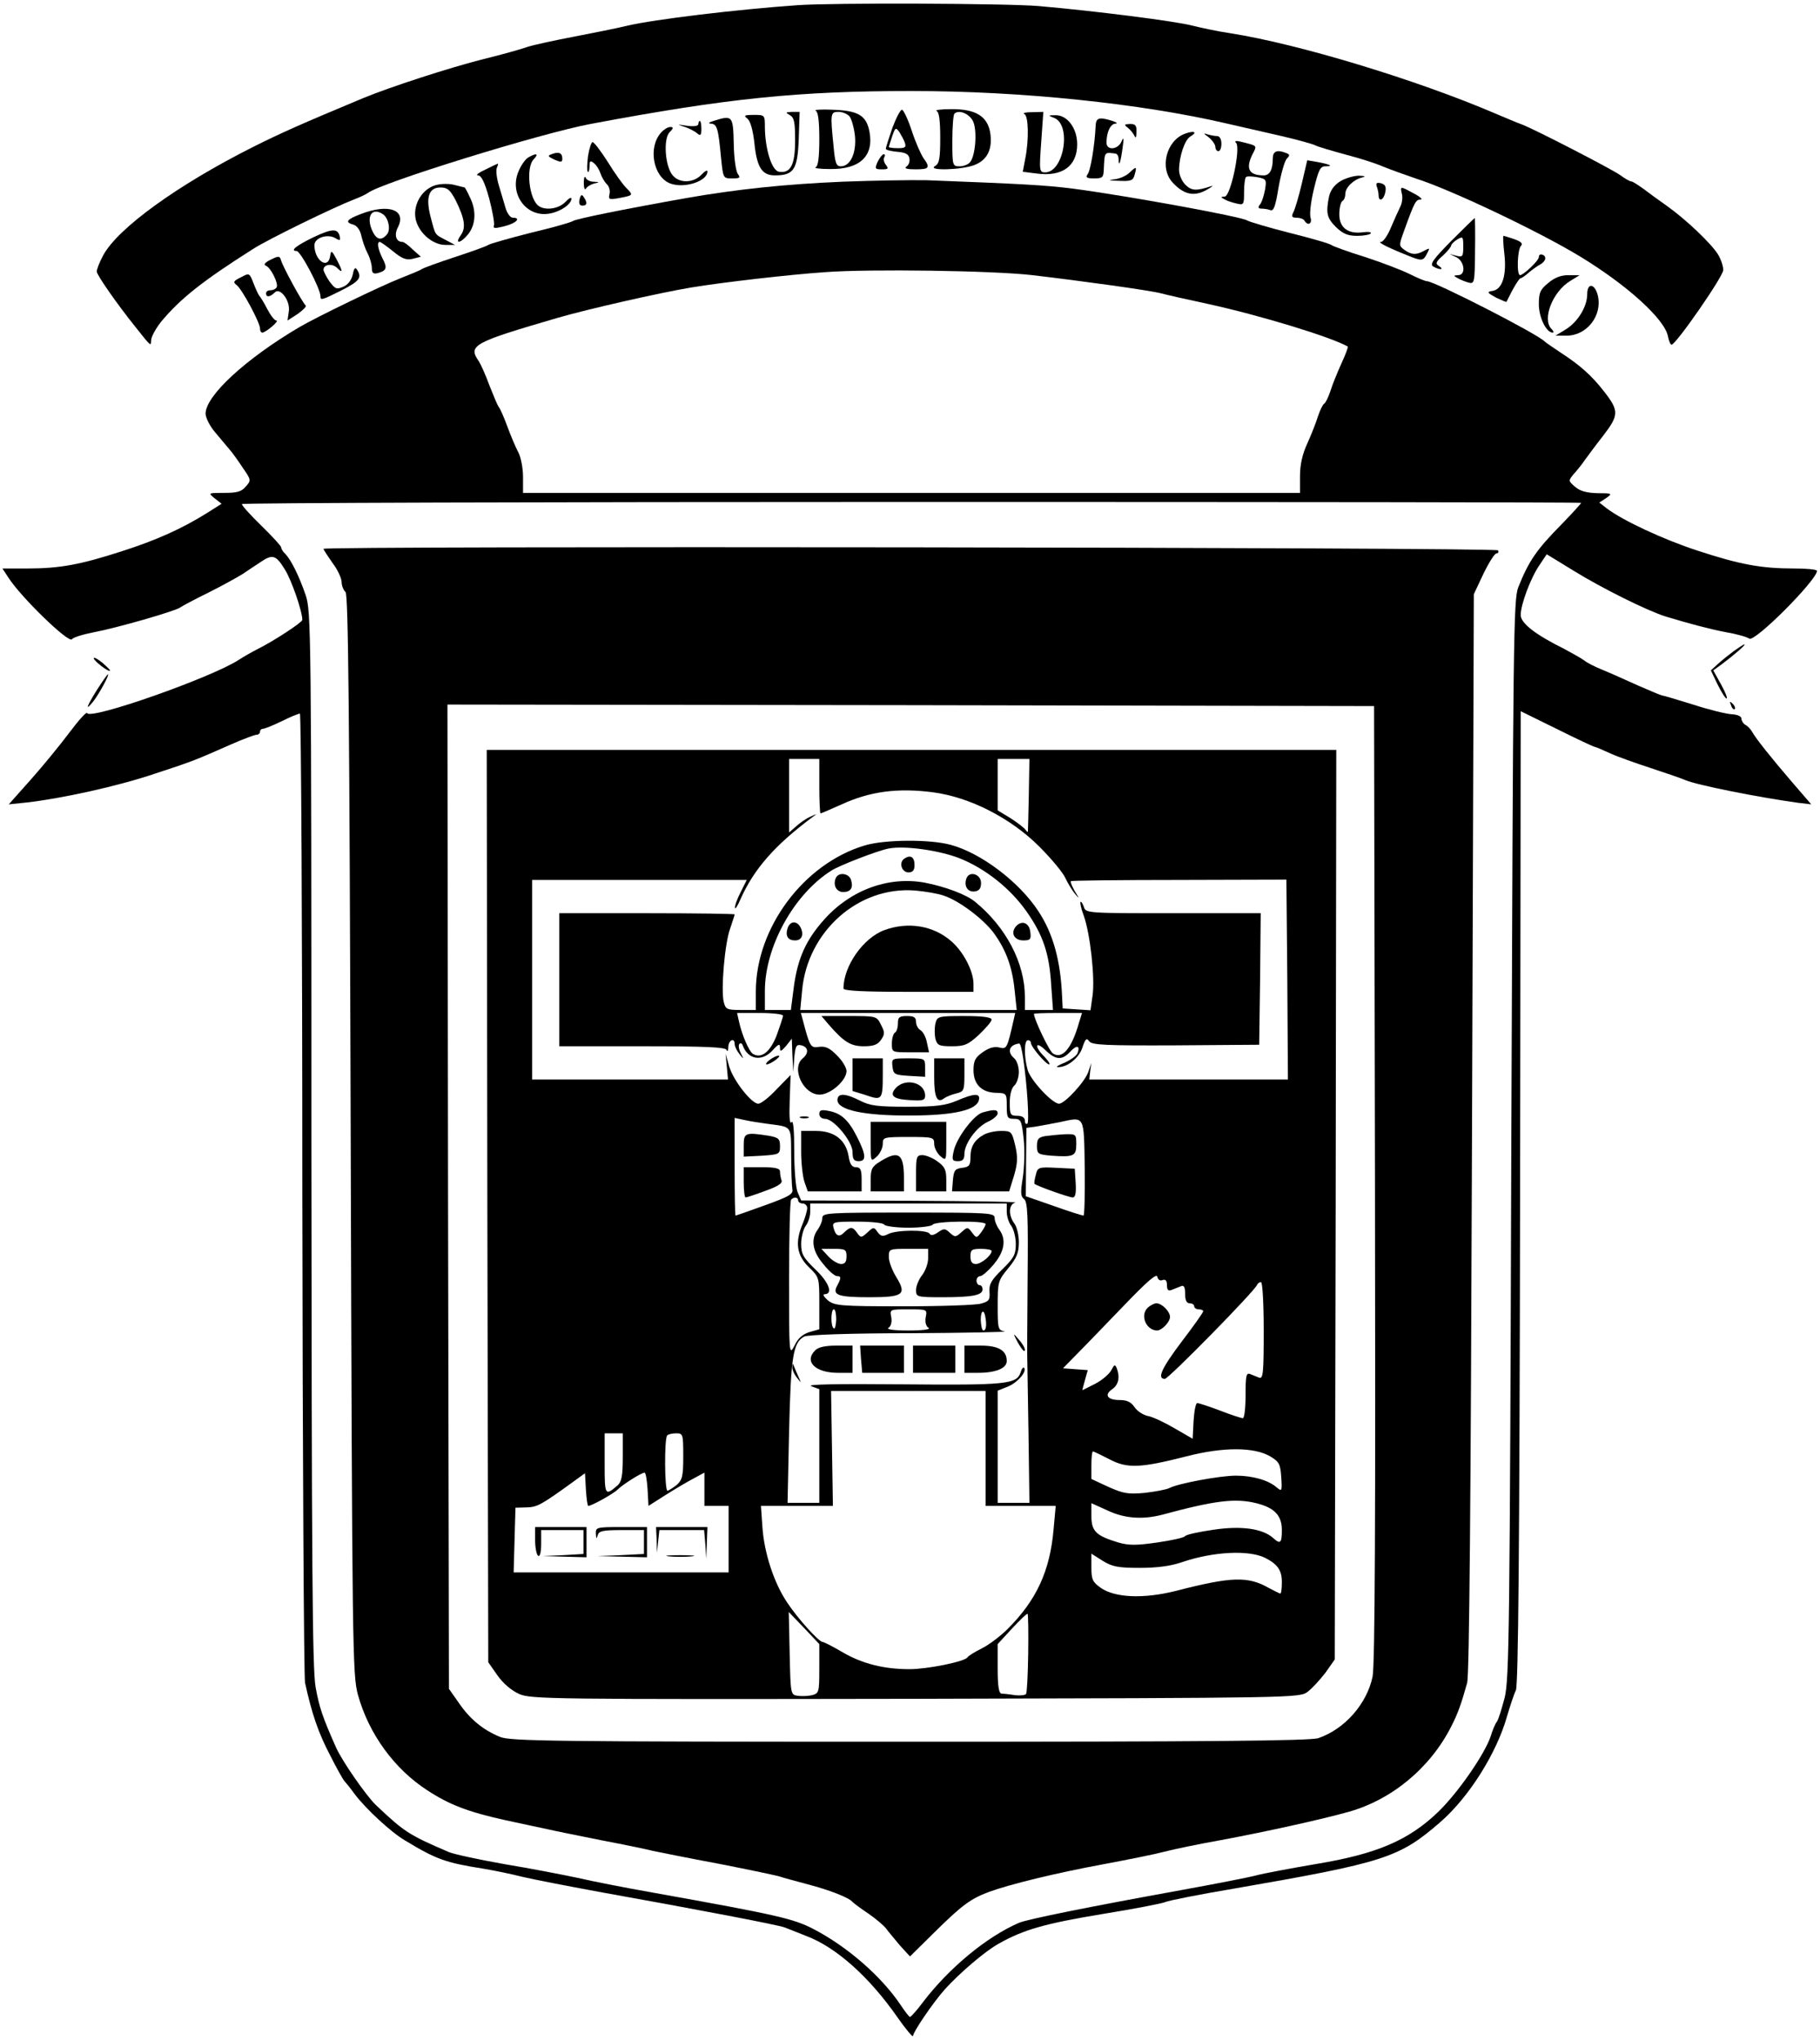 <?xml version="1.0" standalone="no"?>
<!DOCTYPE svg PUBLIC "-//W3C//DTD SVG 20010904//EN"
 "http://www.w3.org/TR/2001/REC-SVG-20010904/DTD/svg10.dtd">
<svg version="1.0" xmlns="http://www.w3.org/2000/svg"
 width="602pt" height="675pt" viewBox="0 0 602 675"
 preserveAspectRatio="xMidYMid meet">

<g transform="translate(0,675) scale(0.1,-0.1)"
fill="#000000" stroke="none">
<path d="M2640 6733 c-201 -14 -476 -47 -565 -68 -33 -8 -112 -24 -175 -36
-63 -12 -133 -27 -155 -34 -22 -8 -87 -26 -144 -40 -112 -28 -312 -93 -401
-130 -206 -86 -267 -113 -365 -162 -248 -125 -446 -268 -494 -358 -12 -22 -21
-46 -21 -53 0 -11 66 -106 127 -182 54 -68 52 -66 53 -45 0 11 15 38 32 60 65
78 137 135 304 241 49 32 269 139 334 164 19 7 40 17 47 22 44 34 571 197 736
228 452 85 688 109 1062 109 362 0 758 -41 1045 -108 47 -11 127 -29 179 -41
52 -12 102 -26 110 -30 9 -5 54 -18 101 -31 47 -12 103 -30 125 -40 22 -9 72
-27 110 -40 116 -37 406 -175 541 -257 155 -94 280 -207 291 -264 3 -15 8 -28
12 -28 15 1 171 226 171 247 0 13 -8 36 -17 51 -22 36 -106 116 -168 160 -27
19 -64 46 -81 59 -17 12 -34 23 -38 23 -5 0 -21 9 -37 21 -32 22 -278 149
-324 167 -17 6 -57 23 -90 37 -259 111 -651 230 -875 265 -41 6 -97 18 -125
25 -56 15 -325 49 -510 65 -108 9 -682 11 -795 3z"/>
<path d="M2698 6384 c8 -4 12 -33 12 -94 0 -61 -4 -90 -12 -93 -7 -3 13 -6 46
-6 100 -2 147 43 132 123 -10 54 -37 70 -119 73 -40 2 -66 0 -59 -3z m112 -19
c7 -9 15 -38 18 -65 5 -56 -15 -100 -47 -100 -15 0 -19 11 -24 68 -11 108 -10
112 17 112 13 0 29 -7 36 -15z"/>
<path d="M2952 6328 c-12 -35 -22 -66 -22 -70 0 -4 17 -8 37 -10 28 -2 39 -8
41 -22 2 -10 -2 -22 -10 -27 -8 -6 2 -9 30 -9 46 0 50 5 26 38 -8 12 -26 52
-38 89 -12 37 -27 68 -32 70 -5 2 -19 -25 -32 -59z m41 -50 c5 -15 1 -18 -23
-18 -17 0 -30 2 -30 4 0 1 5 17 11 35 10 29 12 31 24 14 6 -10 15 -26 18 -35z"/>
<path d="M3098 6383 c8 -3 12 -31 12 -88 0 -69 -3 -86 -17 -94 -29 -17 92 -13
132 4 42 17 59 54 50 108 -10 54 -50 77 -130 76 -33 0 -54 -3 -47 -6z m120
-33 c15 -29 9 -114 -9 -136 -6 -8 -22 -14 -35 -14 -23 0 -24 2 -24 83 0 46 3
87 7 91 14 14 48 1 61 -24z"/>
<path d="M2613 6369 c14 -8 17 -24 17 -84 0 -80 -15 -109 -53 -103 -24 3 -46
74 -47 146 0 42 0 42 -37 42 -31 0 -34 -2 -21 -12 10 -8 18 -37 23 -78 8 -83
25 -110 68 -110 63 0 75 19 79 120 l3 90 -25 0 c-22 -1 -23 -2 -7 -11z"/>
<path d="M3388 6373 c14 -5 16 -85 3 -149 l-8 -42 47 -6 c84 -11 133 25 133
97 0 53 -33 97 -72 96 -25 0 -25 -1 -4 -9 58 -23 32 -180 -30 -180 -19 0 -20
5 -13 100 l7 100 -38 -1 c-21 0 -32 -3 -25 -6z"/>
<path d="M2360 6350 c-16 -5 -19 -8 -8 -9 20 -1 24 -17 33 -113 7 -68 7 -68
37 -68 25 0 28 2 19 14 -7 9 -13 51 -14 100 -2 94 -4 96 -67 76z"/>
<path d="M3624 6333 c-3 -64 -17 -149 -27 -160 -7 -10 -2 -13 22 -13 28 0 31
3 32 30 3 59 1 57 39 52 6 -1 10 -9 10 -19 0 -29 7 -9 13 37 5 33 4 39 -3 23
-11 -28 -50 -32 -50 -5 0 35 13 62 29 63 9 1 5 4 -9 9 -45 14 -55 11 -56 -17z"/>
<path d="M2310 6340 c0 -7 -15 -9 -37 -6 -34 5 -35 5 -10 -3 16 -5 35 -15 43
-22 11 -9 14 -7 14 15 0 14 -2 26 -5 26 -3 0 -5 -5 -5 -10z"/>
<path d="M3731 6327 c9 -7 18 -19 22 -27 3 -9 6 -4 6 13 1 22 -3 27 -21 27
-20 -1 -21 -2 -7 -13z"/>
<path d="M2187 6312 c-44 -48 -27 -145 28 -168 46 -19 125 6 125 39 0 6 -9 1
-20 -11 -26 -27 -71 -29 -94 -3 -26 28 -33 122 -11 144 13 13 13 17 2 17 -8 0
-21 -8 -30 -18z"/>
<path d="M3920 6308 c-62 -22 -86 -114 -41 -162 37 -40 71 -47 112 -24 18 10
25 16 14 12 -48 -16 -64 -15 -84 5 -12 12 -21 33 -21 49 0 44 19 101 38 111
24 14 12 20 -18 9z"/>
<path d="M3998 6296 c12 -10 22 -24 22 -32 0 -8 5 -14 10 -14 6 0 10 11 10 25
0 15 -6 25 -14 25 -8 0 -23 3 -33 6 -13 5 -12 2 5 -10z"/>
<path d="M4089 6277 c15 -19 -19 -177 -38 -177 -14 -1 -14 -2 -1 -9 8 -5 26
-11 40 -14 24 -6 25 -4 25 38 0 24 3 46 6 49 3 4 20 3 38 0 30 -6 31 -8 25
-43 -4 -20 -11 -42 -17 -48 -7 -9 -5 -13 6 -13 8 0 22 -2 29 -5 11 -4 17 13
27 75 8 45 20 87 27 95 11 11 11 14 -2 19 -30 12 -44 6 -44 -18 0 -37 -10 -56
-30 -56 -50 0 -61 23 -36 72 14 26 13 26 -26 36 -29 8 -37 7 -29 -1z"/>
<path d="M1945 6234 c-3 -25 -4 -48 -1 -52 3 -3 6 5 6 18 0 19 3 20 15 10 8
-6 17 -21 21 -33 4 -12 13 -28 21 -36 8 -7 12 -23 9 -33 -4 -18 -1 -19 32 -13
47 9 48 9 23 34 -11 11 -39 50 -61 86 -23 36 -45 65 -50 65 -4 0 -11 -21 -15
-46z"/>
<path d="M1827 6241 c-17 -6 -16 -8 7 -19 21 -9 26 -9 26 3 0 19 -11 24 -33
16z"/>
<path d="M1747 6229 c-9 -5 -24 -26 -32 -46 -31 -73 24 -150 98 -140 38 5 77
31 77 50 0 6 -9 1 -20 -11 -21 -22 -64 -29 -87 -14 -33 21 -45 129 -17 156 17
18 8 21 -19 5z"/>
<path d="M2903 6215 c-10 -23 -9 -25 14 -25 21 0 23 2 13 15 -6 8 -9 19 -5 25
3 5 3 10 -2 10 -4 0 -13 -11 -20 -25z"/>
<path d="M4306 6143 c-10 -43 -23 -86 -28 -95 -7 -14 -5 -18 11 -18 11 0 23
-4 26 -10 11 -18 26 -10 20 10 -4 12 1 54 11 95 15 62 21 75 37 75 29 0 18 6
-24 14 l-35 6 -18 -77z"/>
<path d="M1605 6189 c-22 -10 -33 -19 -24 -19 11 0 22 -22 37 -76 11 -42 18
-82 16 -89 -4 -11 3 -11 35 -3 39 10 56 28 27 28 -8 0 -19 15 -24 33 -5 17
-15 51 -22 74 -7 23 -10 49 -7 57 4 9 5 16 4 15 -1 0 -20 -9 -42 -20z"/>
<path d="M3736 6179 c-10 -10 -32 -20 -50 -22 -23 -3 -19 -4 15 -5 40 -2 47 1
52 20 8 28 6 29 -17 7z"/>
<path d="M1931 6145 c0 -16 3 -25 7 -19 4 7 16 14 27 17 19 4 19 5 -2 6 -12 0
-24 7 -26 14 -3 6 -6 -1 -6 -18z"/>
<path d="M4434 6151 c-21 -13 -33 -30 -38 -51 -11 -55 -7 -71 23 -101 23 -22
39 -29 70 -29 22 0 42 4 45 8 3 5 -9 6 -25 4 -50 -7 -79 15 -79 59 0 21 5 41
10 44 6 3 10 14 10 24 0 21 27 47 55 54 14 3 11 5 -10 6 -16 0 -44 -8 -61 -18z"/>
<path d="M2785 6149 c-188 -8 -349 -25 -515 -54 -208 -37 -366 -69 -375 -76
-5 -4 -68 -22 -140 -39 -71 -18 -134 -36 -140 -40 -5 -4 -55 -22 -110 -40 -55
-18 -104 -36 -110 -40 -5 -4 -37 -17 -70 -30 -64 -25 -277 -128 -335 -162
-178 -105 -310 -227 -310 -286 0 -13 14 -41 31 -61 17 -20 38 -45 47 -56 10
-11 30 -39 45 -62 28 -40 28 -42 10 -62 -14 -17 -29 -21 -71 -21 -54 0 -54 0
-32 -18 l23 -18 -49 -31 c-80 -50 -165 -89 -281 -126 -136 -44 -205 -57 -311
-57 l-84 0 19 -29 c41 -65 201 -220 211 -205 4 6 36 16 72 23 75 14 270 70
286 82 5 4 48 27 95 50 46 23 96 51 112 61 15 10 40 27 57 38 41 28 52 26 82
-23 22 -34 58 -139 58 -167 0 -8 -93 -69 -145 -95 -22 -11 -51 -28 -65 -37
-88 -58 -494 -201 -502 -176 -2 5 -28 -24 -58 -64 -30 -40 -87 -110 -128 -156
l-73 -82 58 6 c116 13 303 54 424 95 129 42 137 46 255 98 39 17 76 31 82 31
7 0 12 5 12 10 0 6 5 10 10 10 6 0 33 11 62 25 28 14 55 25 60 25 4 0 8 -712
8 -1582 1 -871 5 -1601 9 -1623 22 -101 44 -166 83 -240 22 -44 44 -82 47 -85
3 -3 19 -22 34 -43 37 -49 120 -126 166 -153 104 -63 134 -74 261 -94 36 -6
94 -18 129 -27 34 -8 147 -30 250 -49 335 -60 596 -110 616 -118 11 -4 43 -17
71 -28 99 -37 209 -135 303 -270 28 -40 51 -67 51 -61 0 13 66 110 105 154 50
55 133 126 178 151 83 47 155 67 342 98 105 17 199 35 210 40 11 5 112 25 225
44 502 87 548 102 685 221 94 82 186 228 220 350 10 33 22 71 29 85 8 18 12
459 14 1631 l2 1607 120 -59 c66 -33 122 -59 125 -59 3 0 24 -9 48 -20 23 -11
85 -33 137 -50 52 -17 104 -35 115 -40 37 -16 236 -56 373 -75 l43 -5 -63 73
c-72 84 -119 143 -132 166 -5 9 -15 20 -23 24 -7 4 -13 14 -13 21 0 7 -13 13
-33 14 -17 1 -75 15 -127 32 -52 16 -98 30 -102 30 -3 0 -39 15 -80 33 -40 18
-93 42 -118 52 -25 10 -52 24 -60 31 -8 6 -38 23 -66 38 -95 47 -144 85 -144
112 0 35 33 123 62 165 l24 36 90 -55 c92 -57 243 -132 304 -151 80 -24 139
-40 200 -52 36 -6 70 -16 76 -21 18 -13 224 194 224 224 0 5 -35 8 -77 8 -107
0 -178 13 -318 59 -111 36 -249 100 -302 141 l-23 18 23 15 c21 15 20 16 -29
16 -36 1 -58 7 -74 21 -23 20 -23 20 -4 43 11 12 27 32 35 44 8 11 35 48 61
81 53 69 54 83 4 147 -41 53 -81 88 -141 127 -27 18 -52 35 -55 38 -19 23
-365 200 -390 200 -6 0 -32 11 -58 24 -26 13 -92 38 -147 56 -55 17 -104 35
-110 39 -5 5 -68 23 -140 41 -71 18 -134 37 -140 41 -16 12 -400 82 -575 105
-94 12 -175 16 -485 28 -49 1 -175 -1 -280 -5z m630 -309 c162 -19 387 -50
425 -60 19 -5 89 -21 155 -35 174 -38 409 -110 463 -141 2 -1 -7 -26 -21 -56
-13 -29 -30 -70 -36 -90 -7 -21 -16 -40 -21 -43 -5 -3 -14 -22 -21 -43 -6 -20
-22 -60 -35 -89 -16 -34 -24 -70 -24 -107 l0 -56 -1285 0 -1285 0 0 53 c0 28
-7 66 -16 82 -9 17 -25 55 -36 85 -11 30 -24 60 -29 65 -4 6 -17 37 -30 70
-12 33 -28 69 -35 80 -37 53 -20 62 261 144 100 29 338 83 440 100 109 18 328
43 445 51 149 11 557 5 685 -10z m1815 -753 c0 -2 -28 -33 -62 -68 -87 -88
-111 -124 -146 -211 -16 -40 -17 -169 -23 -1823 -5 -1634 -7 -1786 -22 -1849
-10 -38 -21 -74 -26 -80 -5 -6 -14 -27 -20 -47 -19 -59 -110 -190 -175 -252
-97 -93 -202 -138 -401 -171 -88 -15 -178 -32 -200 -38 -22 -6 -134 -28 -250
-49 -309 -56 -507 -96 -535 -108 -106 -46 -230 -148 -317 -262 -20 -27 -40
-49 -43 -49 -3 0 -16 17 -30 38 -64 96 -178 195 -290 253 -66 34 -117 46 -530
120 -91 16 -203 38 -250 49 -47 10 -155 31 -240 45 -85 15 -168 33 -185 40
-133 57 -148 67 -242 156 -32 31 -110 143 -131 189 -44 99 -56 133 -68 200
-11 61 -13 402 -14 1816 0 1681 -1 1743 -19 1796 -22 64 -48 116 -67 136 -8 7
-14 17 -14 22 0 4 -29 36 -65 71 -36 35 -65 67 -65 72 0 4 997 7 2215 7 1218
0 2215 -1 2215 -3z"/>
<path d="M1070 4935 c0 -3 14 -24 30 -47 17 -22 30 -51 30 -63 0 -11 6 -27 13
-33 9 -10 13 -388 17 -1795 5 -1722 6 -1784 24 -1852 36 -129 120 -245 230
-316 72 -47 134 -71 256 -98 52 -11 115 -25 140 -30 25 -6 106 -22 180 -37 74
-14 151 -30 170 -35 19 -4 118 -24 220 -43 102 -20 192 -39 200 -42 8 -3 49
-14 90 -25 73 -19 140 -45 150 -59 3 -3 26 -21 52 -38 26 -18 53 -41 60 -51 7
-10 28 -34 45 -55 l33 -36 78 77 c92 91 121 113 182 136 71 26 223 63 380 92
80 15 170 33 200 41 30 8 116 26 190 39 145 27 331 68 420 93 144 40 271 146
340 282 23 45 33 74 53 145 7 28 12 590 16 1820 l6 1780 32 68 c18 37 37 67
43 67 6 0 8 5 5 10 -6 10 -3885 15 -3885 5z m3478 -2100 c2 -1096 0 -1595 -8
-1630 -19 -90 -92 -173 -179 -203 -25 -9 -365 -12 -1351 -12 -1184 0 -1321 2
-1356 16 -56 23 -99 58 -136 112 l-33 47 -3 1628 -2 1627 1532 -2 1533 -3 3
-1580z"/>
<path d="M1612 2762 l3 -1509 30 -43 c19 -27 46 -50 72 -62 40 -17 95 -18
1311 -16 1253 3 1271 3 1297 23 15 11 41 40 59 63 l31 44 3 1504 2 1504 -1405
0 -1405 0 2 -1508z m1098 1388 c0 -49 2 -90 4 -90 2 0 32 13 68 29 95 44 187
56 303 41 123 -16 258 -85 353 -180 40 -40 79 -87 86 -104 8 -17 22 -40 31
-51 16 -19 16 -18 0 8 -9 16 -15 30 -13 33 2 2 164 4 359 4 l354 1 3 -330 2
-331 -328 0 -329 0 3 28 4 27 -10 -29 c-10 -32 -78 -106 -97 -106 -22 0 -94
77 -104 112 -12 43 -12 98 1 98 6 0 10 -4 10 -9 0 -13 50 -71 60 -71 5 0 -2
11 -15 25 -35 34 -31 55 3 22 34 -33 55 -34 82 -5 21 23 34 21 24 -5 -3 -8
-22 -22 -42 -31 -20 -8 -31 -15 -24 -15 31 -2 71 30 82 64 10 30 14 34 23 21
10 -12 54 -14 287 -13 l275 2 3 218 2 217 -289 0 c-284 0 -290 0 -296 21 -4
11 -9 19 -11 16 -2 -2 2 -23 11 -46 21 -60 37 -203 29 -262 l-7 -50 -46 3 -46
3 -2 40 c-5 119 -30 208 -78 281 -63 97 -190 193 -290 220 -69 19 -219 18
-285 -2 -201 -60 -360 -272 -360 -483 l0 -61 -50 0 c-45 0 -50 2 -56 26 -10
39 3 194 21 243 8 24 15 45 15 47 0 2 -130 4 -290 4 l-290 0 0 -220 0 -220
274 0 c210 0 276 -3 279 -12 3 -7 6 -3 6 10 1 23 21 32 21 9 0 -7 7 -22 16
-33 14 -18 15 -18 4 4 -7 13 -8 27 -4 30 4 4 9 1 11 -6 17 -46 63 -54 98 -16
20 22 25 24 25 9 0 -14 3 -13 20 6 l19 24 2 -55 3 -55 3 46 c4 41 7 46 24 42
23 -6 25 -26 4 -43 -39 -33 2 -120 56 -120 36 0 89 47 89 78 0 11 -14 35 -32
52 -23 24 -38 31 -59 28 -28 -4 -30 -1 -54 90 l-6 22 354 0 355 0 -5 -22 c-22
-97 -23 -98 -48 -92 -16 4 -34 -1 -55 -16 -24 -17 -30 -28 -30 -59 0 -47 27
-74 75 -75 34 -1 35 -2 35 -43 0 -39 2 -43 24 -43 23 0 25 -5 32 -67 4 -38 2
-95 -3 -128 -8 -49 -7 -62 4 -70 12 -9 14 -55 12 -260 -1 -138 -2 -261 -1
-275 0 -14 2 -125 4 -247 l3 -223 -52 0 -53 0 0 186 0 185 35 14 c32 14 63 50
52 62 -3 2 -8 -4 -11 -15 -13 -40 -47 -43 -391 -40 -215 2 -319 0 -302 -6 l27
-10 0 -188 0 -188 -52 0 -53 0 5 237 c6 247 13 293 50 313 11 6 156 11 352 11
183 1 323 4 311 6 -22 4 -23 9 -23 85 0 78 1 83 35 124 28 34 35 51 35 86 0
24 -7 52 -15 62 -20 27 -19 63 3 69 9 3 -146 5 -346 6 l-362 1 -12 28 c-6 15
-11 75 -11 136 0 69 -3 103 -9 95 -6 -9 -8 17 -6 71 l3 85 -46 -47 c-25 -27
-52 -48 -61 -48 -22 0 -82 76 -96 123 l-12 42 4 -42 4 -43 -324 0 -324 0 0
330 0 330 355 0 355 0 -20 -40 c-11 -21 -20 -45 -19 -52 0 -7 9 6 19 30 44 98
112 176 235 268 19 14 19 14 -5 3 -14 -6 -35 -21 -47 -32 l-23 -20 0 121 0
122 50 0 50 0 0 -90z m693 -27 c-1 -65 -3 -120 -3 -123 0 -3 -4 0 -8 6 -4 6
-26 23 -49 38 l-43 26 0 85 0 85 53 0 52 0 -2 -117z m-230 -211 c86 -34 169
-100 223 -177 54 -77 75 -139 81 -242 l6 -83 -47 0 -46 0 0 43 c0 112 -62 231
-165 315 -29 24 -99 50 -166 63 -120 22 -245 -24 -332 -121 -61 -68 -88 -128
-101 -222 l-10 -78 -43 0 -43 0 0 63 c0 146 96 320 220 398 29 18 153 66 190
73 53 10 166 -6 233 -32z m-51 -124 c51 -17 129 -76 164 -122 41 -56 62 -112
70 -190 l7 -66 -358 0 -358 0 6 63 c17 196 186 347 374 332 33 -3 76 -10 95
-17z m-532 -397 c0 -5 -10 -34 -21 -65 -22 -56 -51 -78 -79 -61 -12 8 -35 60
-45 104 l-7 31 76 0 c42 0 76 -4 76 -9z m979 -23 c-24 -85 -55 -122 -86 -102
-12 7 -63 114 -63 131 0 2 36 3 79 3 l80 0 -10 -32z m-185 -115 c14 -93 21
-215 14 -219 -5 -3 -8 2 -8 10 0 10 -9 16 -25 16 -23 0 -25 4 -25 44 0 26 6
48 15 56 8 7 15 27 15 45 0 18 -7 38 -15 45 -25 21 -17 45 16 49 4 1 9 -20 13
-46z m-849 -219 c87 -12 81 -3 82 -106 0 -51 2 -101 4 -112 3 -15 -13 -24 -91
-52 -52 -19 -96 -34 -97 -34 -2 0 -3 73 -3 161 l0 162 33 -7 c17 -4 50 -9 72
-12z m1053 -146 c1 -87 -1 -158 -4 -158 -4 0 -49 14 -99 32 l-92 32 1 113 1
113 35 5 c19 3 53 10 75 14 84 18 80 26 83 -151z m-948 -108 c0 -5 7 -10 15
-10 8 0 15 -7 15 -15 0 -9 -7 -32 -15 -52 -26 -61 -20 -104 20 -143 35 -34 35
-35 35 -120 l0 -86 -32 -9 c-23 -7 -39 -21 -50 -45 -18 -34 -18 -29 -18 221 0
141 3 259 7 262 10 10 23 8 23 -3z m690 -37 c0 -16 7 -37 15 -47 8 -11 15 -38
15 -60 0 -35 -7 -47 -45 -84 -36 -35 -44 -49 -42 -74 2 -27 -2 -32 -28 -39
-16 -5 -132 -9 -257 -9 -209 0 -228 2 -250 20 -12 11 -18 19 -11 20 29 0 16
38 -29 81 -41 40 -48 51 -48 86 0 21 7 48 15 59 8 10 15 31 15 47 l0 27 325 0
325 0 0 -27z m516 -226 c9 3 14 -2 14 -17 0 -16 4 -20 15 -16 8 3 22 9 30 12
11 5 15 -1 15 -25 0 -21 5 -31 15 -31 8 0 15 -4 15 -10 0 -5 7 -10 15 -10 8 0
15 -3 15 -6 0 -4 -31 -48 -70 -99 -68 -90 -84 -125 -57 -125 12 0 298 291 305
311 2 5 8 9 13 9 5 0 9 -70 9 -161 0 -139 -2 -160 -15 -155 -8 3 -22 9 -30 12
-13 5 -15 -6 -15 -70 0 -42 -4 -76 -9 -76 -5 0 -39 11 -75 25 -37 14 -71 25
-76 25 -5 0 -10 -27 -12 -59 l-3 -59 -59 34 c-32 19 -72 38 -88 41 -16 3 -36
16 -45 29 -11 17 -25 24 -49 24 -41 0 -53 17 -25 36 21 15 26 39 15 69 -6 14
-8 13 -18 -6 -6 -12 -30 -33 -53 -45 -24 -12 -43 -22 -43 -21 0 1 4 16 9 34
l9 32 -41 3 -41 3 49 50 c28 28 97 100 155 160 73 76 106 105 108 93 2 -10 9
-15 18 -11z m-1080 -131 c-1 -19 -4 -32 -8 -29 -11 6 -10 63 0 63 5 0 8 -15 8
-34z m296 8 c-3 -16 1 -30 9 -35 9 -5 -16 -9 -66 -9 -50 0 -75 4 -66 9 8 5 12
19 9 35 -5 26 -5 26 57 26 62 0 62 0 57 -26z m198 -4 c4 -24 1 -40 -7 -40 -5
0 -8 16 -9 35 0 34 12 37 16 5z m0 -430 l0 -190 116 0 116 0 -7 -77 c-12 -139
-57 -235 -152 -330 -23 -23 -61 -52 -85 -64 -24 -12 -45 -25 -48 -30 -9 -14
-132 -39 -192 -39 -84 0 -156 18 -221 56 -32 19 -62 34 -66 34 -12 0 -82 77
-117 130 -44 65 -76 164 -82 248 l-5 72 119 0 119 0 -3 190 -3 190 256 0 255
0 0 -190z m-1200 -28 c0 -63 -4 -82 -17 -94 -42 -36 -43 -34 -43 71 l0 101 30
0 30 0 0 -78z m200 2 c0 -66 -3 -78 -22 -95 -13 -10 -26 -18 -30 -19 -10 0
-11 174 -1 183 3 4 17 7 30 7 22 0 23 -3 23 -76z m1941 0 c30 -18 34 -25 37
-69 3 -47 2 -48 -15 -34 -27 24 -80 39 -135 39 -53 0 -192 -26 -220 -41 -10
-5 -47 -12 -82 -16 -55 -5 -71 -2 -120 20 l-56 26 0 45 c0 26 2 46 5 46 3 0
28 -12 55 -26 59 -31 102 -29 255 10 120 31 223 31 276 0z m-2255 -164 c11 0
83 40 97 54 17 17 79 56 89 56 4 0 8 -25 10 -55 l3 -55 55 35 c30 19 72 44 93
55 l37 20 0 -55 0 -55 40 0 40 0 0 -110 0 -110 -355 0 -356 0 3 107 3 107 37
1 c35 1 48 8 153 84 l40 29 3 -54 c2 -30 5 -54 8 -54z m2209 9 c61 -15 85 -41
85 -89 0 -43 -5 -48 -29 -26 -35 31 -105 41 -198 27 -48 -7 -90 -16 -93 -21
-3 -5 -44 -14 -92 -21 -69 -10 -94 -10 -129 0 -73 22 -89 37 -89 87 l0 43 53
-24 c57 -27 117 -31 182 -14 174 47 241 55 310 38z m30 -181 c41 -21 55 -41
55 -80 0 -21 -2 -38 -5 -38 -2 0 -20 9 -39 19 -68 39 -124 37 -306 -10 -107
-27 -202 -23 -249 10 -27 19 -31 28 -31 67 l0 46 38 -24 c31 -19 50 -23 122
-23 57 0 103 6 140 19 103 35 221 41 275 14z m-1475 -366 c0 -78 -1 -82 -24
-88 -13 -3 -35 -4 -47 -2 -24 3 -24 5 -27 140 l-3 137 51 -53 50 -53 0 -81z
m691 51 c-1 -70 -4 -130 -7 -135 -3 -4 -19 -6 -37 -4 -18 3 -38 5 -44 5 -9 1
-13 24 -13 83 l0 81 48 52 c26 28 49 50 51 48 2 -2 3 -60 2 -130z"/>
<path d="M2740 3363 c51 -59 74 -73 117 -73 32 0 46 5 57 21 13 19 13 25 0 50
-14 29 -16 29 -106 29 l-91 0 23 -27z"/>
<path d="M2970 3366 c0 -14 -4 -28 -10 -31 -5 -3 -10 -19 -10 -36 0 -29 0 -29
61 -29 l62 0 -7 32 c-3 18 -13 36 -21 41 -8 4 -15 17 -15 27 0 16 -7 20 -30
20 -25 0 -30 -4 -30 -24z"/>
<path d="M3094 3365 c-3 -14 -3 -36 0 -50 6 -22 12 -25 55 -25 41 0 53 5 89
38 23 22 42 44 42 50 0 8 -29 12 -90 12 -87 0 -90 -1 -96 -25z"/>
<path d="M2546 3245 c-11 -8 -15 -15 -10 -15 6 0 19 7 30 15 10 8 15 14 9 14
-5 0 -19 -6 -29 -14z"/>
<path d="M2820 3196 l0 -54 45 -14 c52 -18 55 -15 55 68 l0 54 -50 0 -50 0 0
-54z"/>
<path d="M2952 3223 c3 -26 7 -28 56 -31 l52 -3 0 30 c0 31 0 31 -56 31 -54 0
-55 0 -52 -27z"/>
<path d="M3090 3186 c0 -65 10 -86 33 -68 7 5 24 12 40 16 25 6 27 10 27 61
l0 55 -50 0 -50 0 0 -64z"/>
<path d="M2965 3154 c-25 -26 -12 -39 43 -42 45 -3 52 -1 52 15 0 42 -62 59
-95 27z"/>
<path d="M2770 3112 c0 -33 89 -52 241 -51 144 0 221 18 227 52 5 22 -15 22
-73 -3 -38 -16 -69 -20 -164 -20 -97 0 -123 3 -156 20 -49 25 -75 26 -75 2z"/>
<path d="M2710 3066 c0 -9 8 -16 19 -16 29 0 91 -75 91 -110 0 -23 4 -30 20
-30 26 0 25 20 -4 78 -29 58 -53 80 -94 88 -25 5 -32 3 -32 -10z"/>
<path d="M3250 3071 c-29 -8 -88 -86 -96 -130 -6 -27 -4 -31 15 -31 15 0 21 6
21 24 0 34 40 89 77 106 18 8 33 21 33 28 0 13 -11 14 -50 3z"/>
<path d="M2648 3053 c6 -2 18 -2 25 0 6 3 1 5 -13 5 -14 0 -19 -2 -12 -5z"/>
<path d="M2880 2973 c0 -65 0 -66 20 -48 11 10 20 29 20 42 0 22 2 23 85 23
82 0 85 -1 85 -23 0 -12 9 -30 20 -40 20 -17 20 -16 20 48 l0 65 -125 0 -125
0 0 -67z"/>
<path d="M2650 2941 c0 -37 5 -82 11 -100 l11 -31 89 0 89 0 0 40 c0 32 -4 40
-19 40 -13 0 -20 10 -24 36 -9 54 -47 84 -108 84 l-49 0 0 -69z"/>
<path d="M3255 2998 c-31 -17 -45 -39 -45 -74 0 -28 -4 -33 -27 -36 -24 -3
-28 -8 -31 -40 l-3 -38 95 0 94 0 16 52 c12 41 13 61 4 100 -11 46 -13 48 -47
48 -20 0 -45 -6 -56 -12z"/>
<path d="M2913 2910 c-28 -17 -33 -25 -33 -60 l0 -40 55 0 55 0 0 44 c0 80
-17 93 -77 56z"/>
<path d="M3030 2870 l0 -60 50 0 50 0 0 39 c0 32 -5 43 -29 60 -16 12 -39 21
-50 21 -19 0 -21 -6 -21 -60z"/>
<path d="M3359 2325 c17 -34 31 -51 31 -39 0 7 -9 22 -21 35 -16 19 -18 20
-10 4z"/>
<path d="M2696 2284 c-37 -37 1 -74 76 -74 l48 0 0 45 0 45 -54 0 c-36 0 -60
-5 -70 -16z"/>
<path d="M2848 2255 l4 -45 69 0 69 0 0 45 0 45 -73 0 -72 0 3 -45z"/>
<path d="M3020 2255 l0 -45 70 0 70 0 0 45 0 45 -70 0 -70 0 0 -45z"/>
<path d="M3190 2255 l0 -45 44 0 c60 0 96 15 96 39 0 35 -27 51 -86 51 l-54 0
0 -45z"/>
<path d="M2621 2229 c-1 -8 6 -24 15 -35 15 -19 15 -19 6 1 -5 11 -12 27 -15
35 -5 13 -6 13 -6 -1z"/>
<path d="M2992 3911 c-20 -12 -10 -46 13 -46 14 0 20 7 20 24 0 27 -13 35 -33
22z"/>
<path d="M2764 3845 c-9 -23 3 -45 25 -45 25 0 34 14 26 40 -7 23 -43 27 -51
5z"/>
<path d="M3197 3846 c-10 -26 4 -47 27 -44 15 2 21 10 21 28 0 29 -38 41 -48
16z"/>
<path d="M2605 3680 c-8 -25 1 -40 25 -40 22 0 30 19 18 43 -12 23 -35 22 -43
-3z"/>
<path d="M3360 3686 c-18 -22 -5 -46 25 -46 23 0 26 4 23 27 -3 32 -29 41 -48
19z"/>
<path d="M2925 3674 c-70 -26 -135 -119 -135 -193 0 -8 71 -11 215 -11 l215 0
0 28 c-1 42 -33 104 -73 139 -59 52 -143 66 -222 37z"/>
<path d="M2460 2963 l0 -38 60 3 c58 4 60 5 60 32 0 24 -5 28 -37 34 -77 12
-83 10 -83 -31z"/>
<path d="M2460 2840 c0 -27 3 -50 6 -50 4 0 34 10 66 22 42 15 57 25 53 35 -3
8 -5 21 -5 29 0 10 -15 14 -60 14 l-60 0 0 -50z"/>
<path d="M3458 2993 c-23 -4 -28 -9 -28 -33 0 -26 3 -28 49 -32 73 -5 81 -1
81 38 0 33 -1 34 -37 33 -21 -1 -50 -4 -65 -6z"/>
<path d="M3426 2864 c-4 -14 -6 -28 -4 -29 7 -7 114 -45 126 -45 9 0 12 14 10
48 l-3 47 -61 3 c-59 3 -62 2 -68 -24z"/>
<path d="M2720 2722 c0 -10 -7 -27 -15 -38 -24 -32 -18 -72 18 -114 17 -22 38
-40 45 -40 15 0 15 -6 1 -32 -17 -31 3 -38 107 -38 112 0 124 9 89 66 -13 21
-25 51 -25 67 0 27 1 27 65 27 l65 0 0 -31 c0 -17 -9 -42 -20 -56 -11 -14 -20
-36 -20 -49 0 -23 2 -24 88 -24 100 0 132 7 132 26 0 8 -4 14 -10 14 -5 0 -10
7 -10 15 0 8 6 15 13 15 6 0 27 18 45 40 35 42 41 82 17 114 -8 11 -15 28 -15
38 0 17 -17 18 -285 18 -268 0 -285 -1 -285 -18z m205 -22 c3 -5 39 -10 80
-10 41 0 77 5 80 10 7 12 175 14 175 2 0 -5 -7 -17 -15 -28 -15 -19 -15 -19
-30 0 -14 19 -15 19 -35 1 -19 -17 -21 -17 -38 -2 -16 15 -20 15 -39 2 -14
-10 -24 -12 -28 -5 -8 14 -111 13 -137 -1 -18 -9 -24 -8 -35 6 -12 18 -14 18
-34 -1 -20 -18 -22 -18 -34 -1 -15 21 -22 21 -42 2 -17 -18 -29 -13 -36 15 -5
19 0 20 78 20 46 0 87 -4 90 -10z m-125 -105 c0 -18 -5 -25 -18 -25 -10 0 -29
11 -42 25 l-23 25 41 0 c38 0 42 -2 42 -25z m480 18 c0 -14 -34 -43 -52 -43
-13 0 -18 7 -18 25 0 22 4 25 35 25 19 0 35 -3 35 -7z"/>
<path d="M3795 2424 c-24 -25 -4 -73 32 -74 16 0 43 28 43 45 0 18 -27 45 -45
45 -7 0 -21 -7 -30 -16z"/>
<path d="M1770 1656 c0 -25 5 -48 10 -51 6 -4 10 12 10 39 l0 46 70 0 70 0 0
-40 0 -39 -67 -4 -68 -3 73 -2 72 -2 0 50 0 50 -85 0 -85 0 0 -44z"/>
<path d="M1971 1678 c1 -17 2 -19 6 -5 4 14 16 17 79 17 l74 0 0 -40 0 -39
-77 -4 -78 -3 83 -2 82 -2 0 50 0 50 -85 0 c-82 0 -85 -1 -84 -22z"/>
<path d="M2172 1658 l1 -43 4 38 4 37 74 0 74 0 4 -47 3 -48 2 53 2 52 -85 0
-85 0 2 -42z"/>
<path d="M2213 1603 c20 -2 54 -2 75 0 20 2 3 4 -38 4 -41 0 -58 -2 -37 -4z"/>
<path d="M1442 6138 c-44 -12 -75 -61 -68 -108 7 -46 55 -90 99 -90 l32 0 -30
16 c-38 20 -34 14 -50 74 -18 67 -7 100 32 100 23 0 32 -8 50 -42 30 -61 35
-91 17 -116 -22 -31 0 -27 25 4 25 32 27 79 5 122 -8 18 -16 32 -17 32 -1 0
-16 4 -32 8 -17 5 -45 5 -63 0z"/>
<path d="M4554 6133 c3 -8 6 -21 6 -29 0 -23 17 -16 22 10 4 18 0 26 -14 30
-14 3 -18 1 -14 -11z"/>
<path d="M4637 6109 c3 -11 1 -30 -5 -42 -6 -12 -20 -43 -31 -69 -11 -27 -26
-48 -33 -48 -14 0 21 -18 86 -44 49 -20 53 -20 66 5 10 19 10 20 -9 10 -26
-15 -43 -14 -66 3 -18 13 -18 15 -1 62 35 97 39 104 55 104 8 0 -1 9 -22 20
-46 25 -46 25 -40 -1z"/>
<path d="M1917 6091 c-3 -14 0 -21 9 -21 16 0 18 9 5 28 -6 10 -10 9 -14 -7z"/>
<path d="M1193 6042 c-47 -18 -53 -27 -24 -35 11 -3 22 -17 26 -36 4 -18 13
-44 21 -59 8 -15 14 -37 14 -49 0 -16 5 -20 20 -16 29 8 32 17 15 49 -15 30
-19 54 -9 54 3 0 23 -14 44 -31 30 -25 45 -30 65 -25 l27 7 -27 24 c-14 14
-29 25 -34 25 -21 0 -28 23 -15 48 30 58 -31 80 -123 44z m73 0 c19 -12 27
-52 14 -67 -19 -23 -36 -18 -50 15 -19 46 1 75 36 52z"/>
<path d="M4800 5953 c-58 -59 -71 -76 -60 -84 8 -5 20 -9 25 -9 6 0 3 5 -5 10
-13 8 -11 14 13 35 15 14 27 29 27 33 0 4 9 13 20 20 19 11 20 10 20 -24 0
-32 -2 -35 -22 -30 l-23 6 23 -11 c27 -15 31 -59 5 -59 -15 -1 -16 -2 -3 -9 8
-5 25 -12 36 -15 21 -6 22 -4 23 104 1 60 0 109 -1 109 -2 -1 -37 -35 -78 -76z"/>
<path d="M1036 5965 c-56 -27 -78 -45 -55 -45 13 0 79 -124 79 -150 0 -14 4
-13 70 20 59 30 68 42 51 68 -6 10 -10 5 -14 -15 -4 -18 -15 -34 -31 -41 -23
-10 -27 -8 -46 17 -11 16 -20 34 -20 39 0 18 29 22 45 6 20 -20 19 -11 -2 29
-16 30 -18 30 -21 10 -7 -46 -52 -14 -52 36 0 25 44 39 70 23 15 -9 17 -8 13
9 -7 24 -26 23 -87 -6z"/>
<path d="M4976 5910 c8 -71 -7 -117 -39 -122 -20 -3 -18 -6 11 -22 19 -9 35
-16 35 -14 24 49 42 78 47 78 3 0 15 8 26 18 11 9 28 22 38 27 20 11 23 28 7
33 -6 2 -11 -1 -11 -8 0 -12 -50 -59 -62 -60 -12 0 -9 85 3 97 7 7 1 14 -22
22 -17 6 -34 11 -36 11 -2 0 -1 -27 3 -60z"/>
<path d="M895 5891 c-17 -8 -24 -16 -17 -19 17 -5 44 -60 37 -72 -3 -6 -13
-10 -21 -10 -8 0 -14 -4 -14 -10 0 -14 13 -13 29 3 18 18 53 -29 46 -65 l-4
-28 34 22 c18 13 30 25 26 28 -9 6 -78 132 -82 151 -4 13 -8 13 -34 0z"/>
<path d="M797 5833 c-25 -12 -27 -16 -14 -26 18 -14 77 -124 77 -143 0 -8 3
-14 8 -14 12 1 58 40 46 40 -6 0 -19 17 -30 38 -10 20 -22 39 -25 42 -3 3 -12
21 -20 42 -14 36 -14 36 -42 21z"/>
<path d="M5121 5814 c-27 -22 -31 -32 -31 -72 1 -44 25 -92 46 -92 4 0 3 5 -4
12 -32 32 3 123 62 159 l31 19 -37 0 c-25 0 -46 -8 -67 -26z"/>
<path d="M5250 5777 c0 -41 -31 -92 -72 -117 l-33 -20 37 0 c67 0 119 67 103
133 -10 40 -35 43 -35 4z"/>
<path d="M5735 4597 c-16 -12 -40 -31 -53 -43 l-23 -21 22 -46 c13 -26 26 -47
30 -47 4 0 -4 21 -18 46 l-26 47 29 21 c36 27 81 65 74 65 -3 0 -18 -10 -35
-22z"/>
<path d="M310 4573 c1 -9 50 -47 54 -41 2 1 -10 13 -25 26 -16 13 -29 20 -29
15z"/>
<path d="M321 4469 c-35 -56 -41 -74 -12 -38 20 26 54 89 48 89 -2 0 -18 -23
-36 -51z"/>
<path d="M5726 4417 c3 -10 9 -15 12 -12 3 3 0 11 -7 18 -10 9 -11 8 -5 -6z"/>
</g>
</svg>
